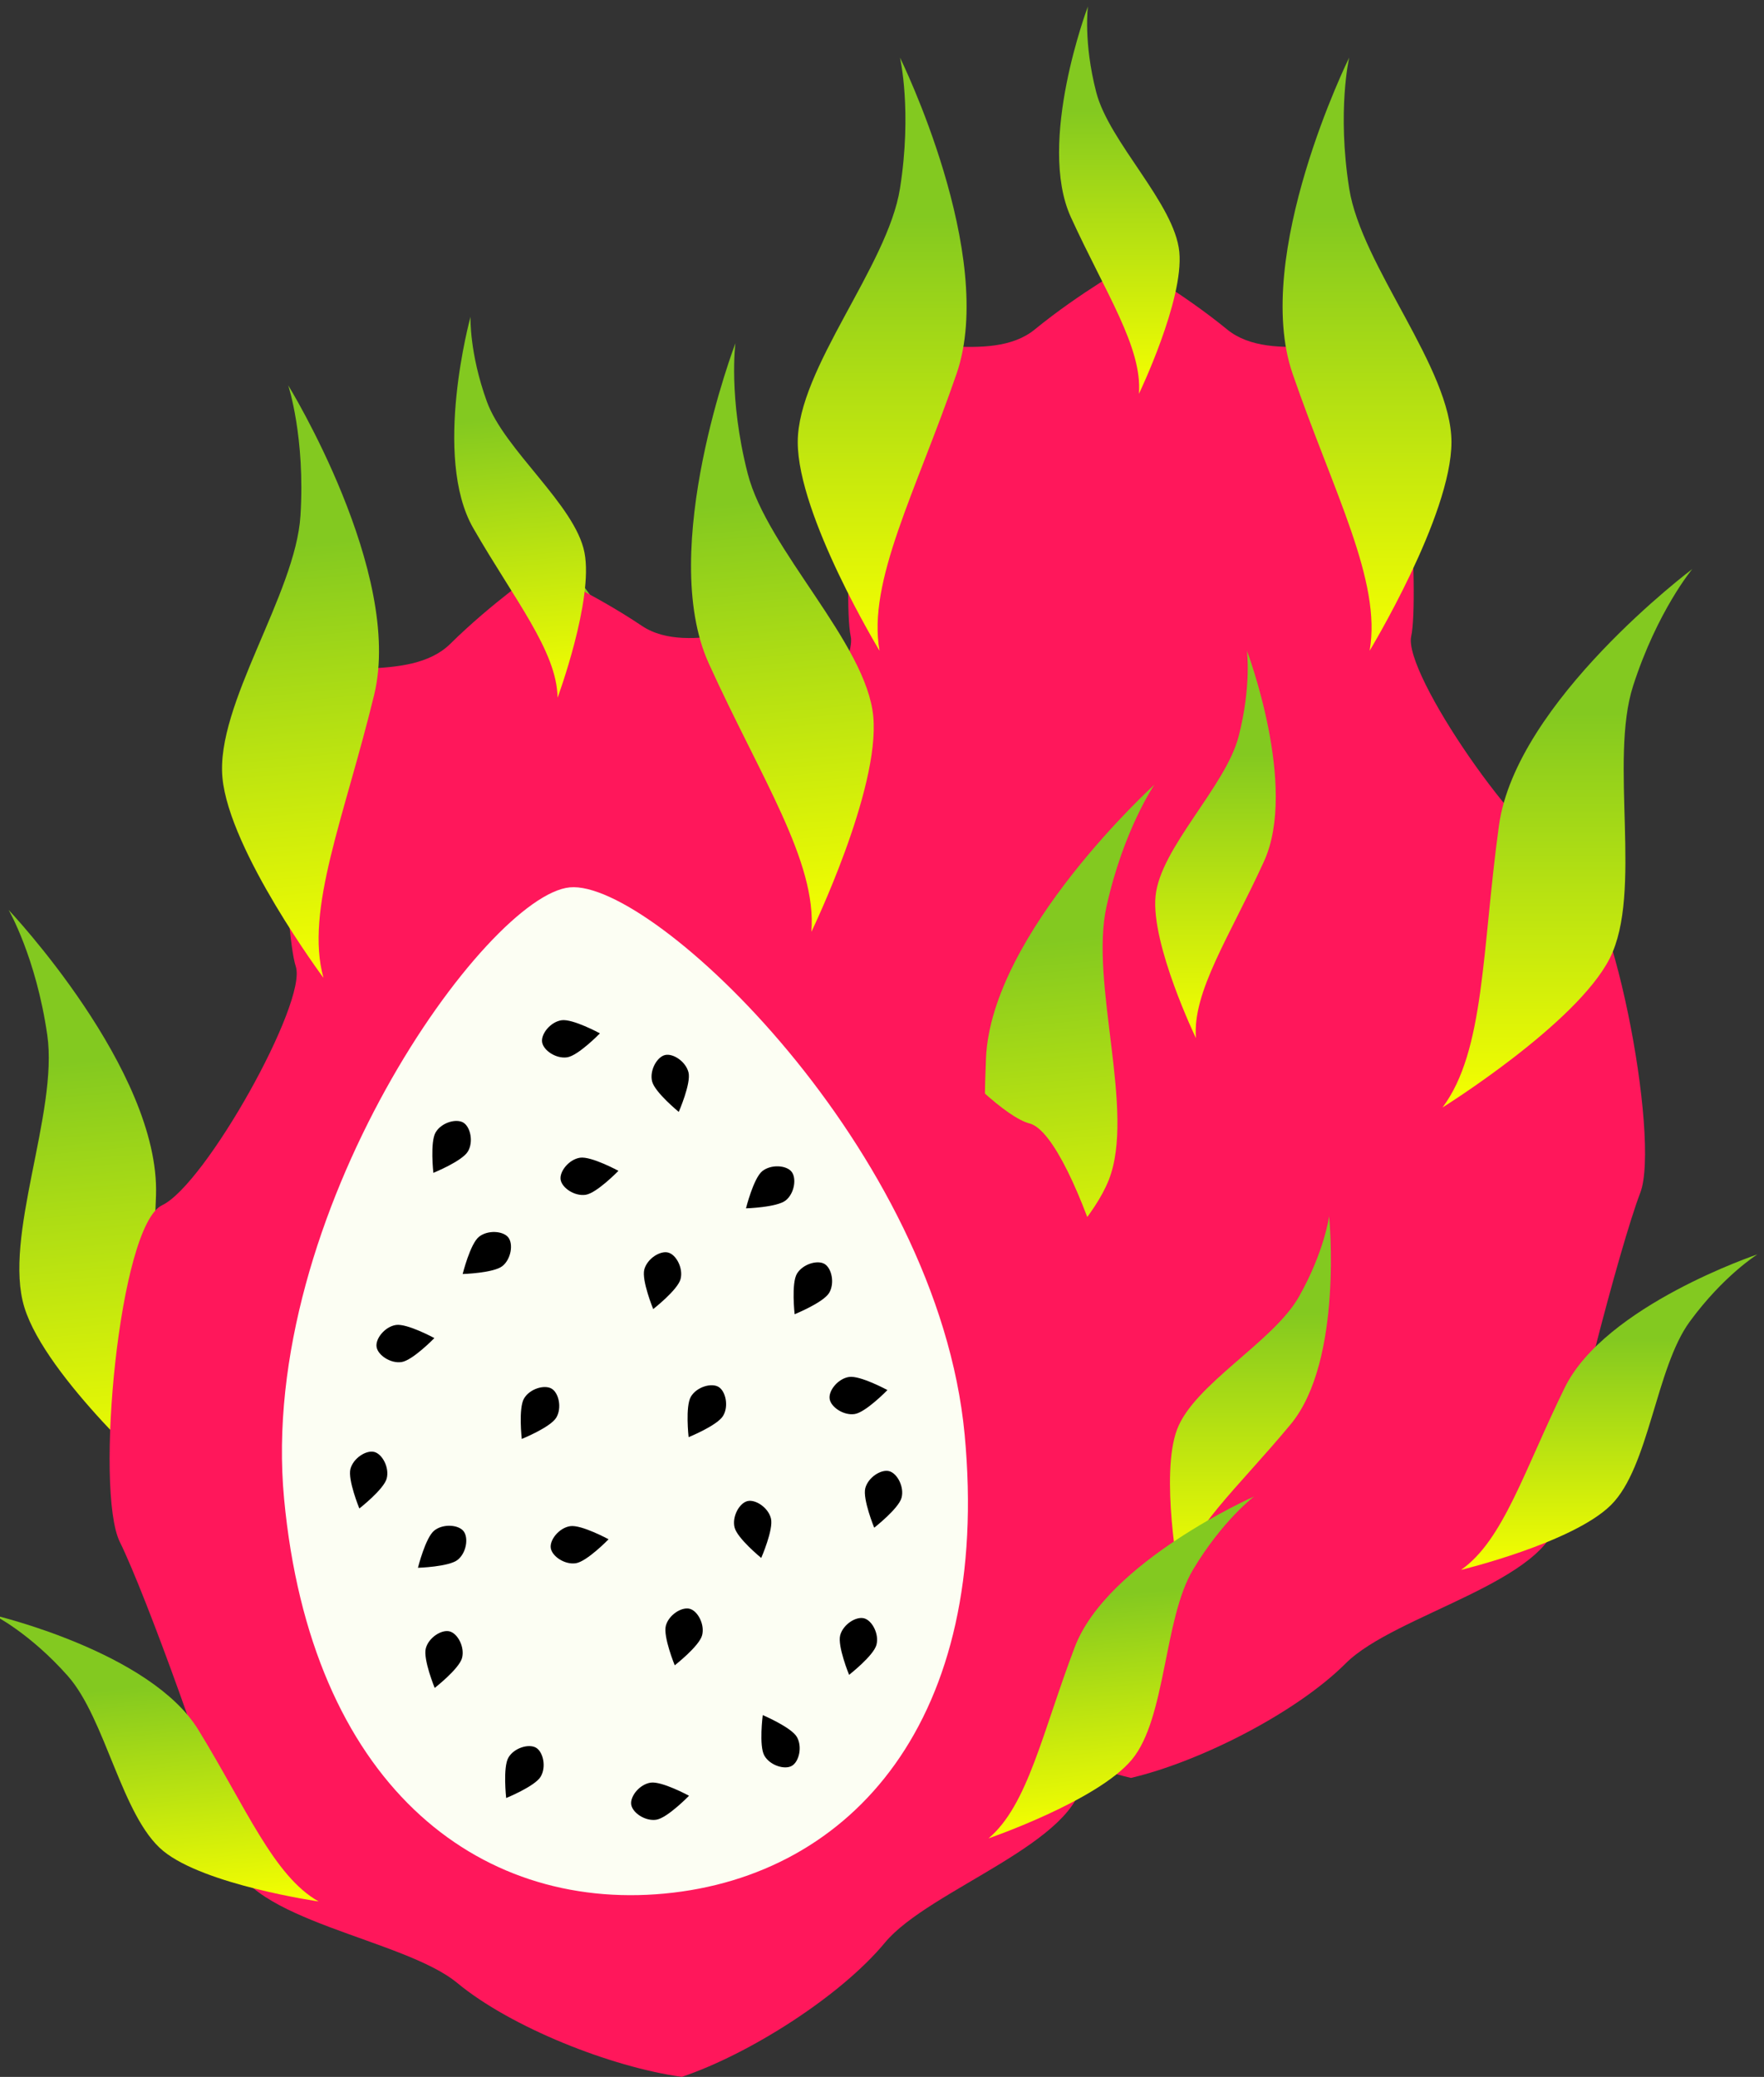 <?xml version="1.0" encoding="UTF-8" standalone="no"?>
<!-- Created with Inkscape (http://www.inkscape.org/) -->

<svg
   xmlns:dc="http://purl.org/dc/elements/1.1/"
   xmlns:cc="http://creativecommons.org/ns#"
   xmlns:rdf="http://www.w3.org/1999/02/22-rdf-syntax-ns#"
   xmlns:svg="http://www.w3.org/2000/svg"
   xmlns="http://www.w3.org/2000/svg"
   xmlns:xlink="http://www.w3.org/1999/xlink"
   xmlns:sodipodi="http://sodipodi.sourceforge.net/DTD/sodipodi-0.dtd"
   xmlns:inkscape="http://www.inkscape.org/namespaces/inkscape"
   width="40.455mm"
   height="47.621mm"
   viewBox="0 0 143.344 168.735"
   id="svg16293"
   version="1.1"
   inkscape:version="0.91 r13725"
   sodipodi:docname="pitahaya.svg">
  <rect x="0" y="0" width="143.344" height="168.735" fill="#333333" stroke="none"/>
  <defs
     id="defs16295">
    <linearGradient
       x1="0"
       y1="0"
       x2="1"
       y2="0"
       gradientUnits="userSpaceOnUse"
       gradientTransform="matrix(-4.521,-47.99,47.99,-4.521,208.847,460.362)"
       spreadMethod="pad"
       id="linearGradient3164">
      <stop
         style="stop-opacity:1;stop-color:#f6ff00"
         offset="0"
         id="stop3156" />
      <stop
         style="stop-opacity:1;stop-color:#83c920"
         offset="0.733"
         id="stop3158" />
      <stop
         style="stop-opacity:1;stop-color:#83c920"
         offset="0.999"
         id="stop3160" />
      <stop
         style="stop-opacity:1;stop-color:#83c920"
         offset="1"
         id="stop3162" />
    </linearGradient>
    <linearGradient
       x1="0"
       y1="0"
       x2="1"
       y2="0"
       gradientUnits="userSpaceOnUse"
       gradientTransform="matrix(-4.521,-47.99,47.99,-4.521,169.611,464.057)"
       spreadMethod="pad"
       id="linearGradient3140">
      <stop
         style="stop-opacity:1;stop-color:#f6ff00"
         offset="0"
         id="stop3132" />
      <stop
         style="stop-opacity:1;stop-color:#83c920"
         offset="0.733"
         id="stop3134" />
      <stop
         style="stop-opacity:1;stop-color:#83c920"
         offset="0.999"
         id="stop3136" />
      <stop
         style="stop-opacity:1;stop-color:#83c920"
         offset="1"
         id="stop3138" />
    </linearGradient>
    <linearGradient
       x1="0"
       y1="0"
       x2="1"
       y2="0"
       gradientUnits="userSpaceOnUse"
       gradientTransform="matrix(-2.953,-31.343,31.343,-2.953,186.847,441.463)"
       spreadMethod="pad"
       id="linearGradient3116">
      <stop
         style="stop-opacity:1;stop-color:#f6ff00"
         offset="0"
         id="stop3108" />
      <stop
         style="stop-opacity:1;stop-color:#83c920"
         offset="0.733"
         id="stop3110" />
      <stop
         style="stop-opacity:1;stop-color:#83c920"
         offset="0.999"
         id="stop3112" />
      <stop
         style="stop-opacity:1;stop-color:#83c920"
         offset="1"
         id="stop3114" />
    </linearGradient>
    <linearGradient
       x1="0"
       y1="0"
       x2="1"
       y2="0"
       gradientUnits="userSpaceOnUse"
       gradientTransform="matrix(-2.405,-25.526,25.526,-2.405,235.452,532.881)"
       spreadMethod="pad"
       id="linearGradient3092">
      <stop
         style="stop-opacity:1;stop-color:#f6ff00"
         offset="0"
         id="stop3084" />
      <stop
         style="stop-opacity:1;stop-color:#83c920"
         offset="0.733"
         id="stop3086" />
      <stop
         style="stop-opacity:1;stop-color:#83c920"
         offset="0.999"
         id="stop3088" />
      <stop
         style="stop-opacity:1;stop-color:#83c920"
         offset="1"
         id="stop3090" />
    </linearGradient>
    <linearGradient
       x1="0"
       y1="0"
       x2="1"
       y2="0"
       gradientUnits="userSpaceOnUse"
       gradientTransform="matrix(-2.405,-25.528,25.528,-2.405,157.013,540.269)"
       spreadMethod="pad"
       id="linearGradient3068">
      <stop
         style="stop-opacity:1;stop-color:#f6ff00"
         offset="0"
         id="stop3060" />
      <stop
         style="stop-opacity:1;stop-color:#83c920"
         offset="0.733"
         id="stop3062" />
      <stop
         style="stop-opacity:1;stop-color:#83c920"
         offset="0.999"
         id="stop3064" />
      <stop
         style="stop-opacity:1;stop-color:#83c920"
         offset="1"
         id="stop3066" />
    </linearGradient>
    <linearGradient
       x1="0"
       y1="0"
       x2="1"
       y2="0"
       gradientUnits="userSpaceOnUse"
       gradientTransform="matrix(-9.703,102.987,102.987,9.703,1526.094,1434.219)"
       spreadMethod="pad"
       id="linearGradient3028">
      <stop
         style="stop-opacity:1;stop-color:#ffffff"
         offset="0"
         id="stop3020" />
      <stop
         style="stop-opacity:1;stop-color:#ffffff"
         offset="0.285"
         id="stop3022" />
      <stop
         style="stop-opacity:1;stop-color:#ffffff"
         offset="0.708"
         id="stop3024" />
      <stop
         style="stop-opacity:1;stop-color:#ffffff"
         offset="1"
         id="stop3026" />
    </linearGradient>
    <linearGradient
       x1="0"
       y1="0"
       x2="1"
       y2="0"
       gradientUnits="userSpaceOnUse"
       gradientTransform="matrix(-4.104,-43.558,43.558,-4.104,230.941,492.89)"
       spreadMethod="pad"
       id="linearGradient2966">
      <stop
         style="stop-opacity:1;stop-color:#f6ff00"
         offset="0"
         id="stop2958" />
      <stop
         style="stop-opacity:1;stop-color:#83c920"
         offset="0.733"
         id="stop2960" />
      <stop
         style="stop-opacity:1;stop-color:#83c920"
         offset="0.999"
         id="stop2962" />
      <stop
         style="stop-opacity:1;stop-color:#83c920"
         offset="1"
         id="stop2964" />
    </linearGradient>
    <linearGradient
       x1="0"
       y1="0"
       x2="1"
       y2="0"
       gradientUnits="userSpaceOnUse"
       gradientTransform="matrix(-4.458,-47.316,47.316,-4.458,152.213,505.506)"
       spreadMethod="pad"
       id="linearGradient2942">
      <stop
         style="stop-opacity:1;stop-color:#f6ff00"
         offset="0"
         id="stop2934" />
      <stop
         style="stop-opacity:1;stop-color:#83c920"
         offset="0.733"
         id="stop2936" />
      <stop
         style="stop-opacity:1;stop-color:#83c920"
         offset="0.999"
         id="stop2938" />
      <stop
         style="stop-opacity:1;stop-color:#83c920"
         offset="1"
         id="stop2940" />
    </linearGradient>
    <radialGradient
       fx="0"
       fy="0"
       cx="0"
       cy="0"
       r="1"
       gradientUnits="userSpaceOnUse"
       gradientTransform="matrix(54.584,0,0,-98.645,1537.89,1483.624)"
       spreadMethod="pad"
       id="radialGradient2902">
      <stop
         style="stop-opacity:1;stop-color:#1d1d1b"
         offset="0"
         id="stop2896" />
      <stop
         style="stop-opacity:1;stop-color:#242422"
         offset="0.47"
         id="stop2898" />
      <stop
         style="stop-opacity:1;stop-color:#242422"
         offset="1"
         id="stop2900" />
    </radialGradient>
    <linearGradient
       x1="0"
       y1="0"
       x2="1"
       y2="0"
       gradientUnits="userSpaceOnUse"
       gradientTransform="matrix(0,-48.203,48.203,0,254.222,437.498)"
       spreadMethod="pad"
       id="linearGradient2848">
      <stop
         style="stop-opacity:1;stop-color:#f6ff00"
         offset="0"
         id="stop2840" />
      <stop
         style="stop-opacity:1;stop-color:#83c920"
         offset="0.733"
         id="stop2842" />
      <stop
         style="stop-opacity:1;stop-color:#83c920"
         offset="0.999"
         id="stop2844" />
      <stop
         style="stop-opacity:1;stop-color:#83c920"
         offset="1"
         id="stop2846" />
    </linearGradient>
    <linearGradient
       x1="0"
       y1="0"
       x2="1"
       y2="0"
       gradientUnits="userSpaceOnUse"
       gradientTransform="matrix(0,-48.203,48.203,0,214.812,437.498)"
       spreadMethod="pad"
       id="linearGradient2824">
      <stop
         style="stop-opacity:1;stop-color:#f6ff00"
         offset="0"
         id="stop2816" />
      <stop
         style="stop-opacity:1;stop-color:#83c920"
         offset="0.733"
         id="stop2818" />
      <stop
         style="stop-opacity:1;stop-color:#83c920"
         offset="0.999"
         id="stop2820" />
      <stop
         style="stop-opacity:1;stop-color:#83c920"
         offset="1"
         id="stop2822" />
    </linearGradient>
    <linearGradient
       x1="0"
       y1="0"
       x2="1"
       y2="0"
       gradientUnits="userSpaceOnUse"
       gradientTransform="matrix(0,-29.319,29.319,0,244.746,512.773)"
       spreadMethod="pad"
       id="linearGradient2800">
      <stop
         style="stop-opacity:1;stop-color:#f6ff00"
         offset="0"
         id="stop2792" />
      <stop
         style="stop-opacity:1;stop-color:#83c920"
         offset="0.733"
         id="stop2794" />
      <stop
         style="stop-opacity:1;stop-color:#83c920"
         offset="0.999"
         id="stop2796" />
      <stop
         style="stop-opacity:1;stop-color:#83c920"
         offset="1"
         id="stop2798" />
    </linearGradient>
    <linearGradient
       x1="0"
       y1="0"
       x2="1"
       y2="0"
       gradientUnits="userSpaceOnUse"
       gradientTransform="matrix(0,-31.482,31.482,0,241.904,468.975)"
       spreadMethod="pad"
       id="linearGradient2776">
      <stop
         style="stop-opacity:1;stop-color:#f6ff00"
         offset="0"
         id="stop2768" />
      <stop
         style="stop-opacity:1;stop-color:#83c920"
         offset="0.733"
         id="stop2770" />
      <stop
         style="stop-opacity:1;stop-color:#83c920"
         offset="0.999"
         id="stop2772" />
      <stop
         style="stop-opacity:1;stop-color:#83c920"
         offset="1"
         id="stop2774" />
    </linearGradient>
    <linearGradient
       x1="0"
       y1="0"
       x2="1"
       y2="0"
       gradientUnits="userSpaceOnUse"
       gradientTransform="matrix(0,-31.482,31.482,0,214.645,496.9)"
       spreadMethod="pad"
       id="linearGradient2752">
      <stop
         style="stop-opacity:1;stop-color:#f6ff00"
         offset="0"
         id="stop2744" />
      <stop
         style="stop-opacity:1;stop-color:#83c920"
         offset="0.733"
         id="stop2746" />
      <stop
         style="stop-opacity:1;stop-color:#83c920"
         offset="0.999"
         id="stop2748" />
      <stop
         style="stop-opacity:1;stop-color:#83c920"
         offset="1"
         id="stop2750" />
    </linearGradient>
    <linearGradient
       x1="0"
       y1="0"
       x2="1"
       y2="0"
       gradientUnits="userSpaceOnUse"
       gradientTransform="matrix(0,-31.482,31.482,0,234.091,416.62)"
       spreadMethod="pad"
       id="linearGradient2728">
      <stop
         style="stop-opacity:1;stop-color:#f6ff00"
         offset="0"
         id="stop2720" />
      <stop
         style="stop-opacity:1;stop-color:#83c920"
         offset="0.733"
         id="stop2722" />
      <stop
         style="stop-opacity:1;stop-color:#83c920"
         offset="0.999"
         id="stop2724" />
      <stop
         style="stop-opacity:1;stop-color:#83c920"
         offset="1"
         id="stop2726" />
    </linearGradient>
    <linearGradient
       x1="0"
       y1="0"
       x2="1"
       y2="0"
       gradientUnits="userSpaceOnUse"
       gradientTransform="matrix(0,-43.752,43.752,0,270.509,474.614)"
       spreadMethod="pad"
       id="linearGradient2704">
      <stop
         style="stop-opacity:1;stop-color:#f6ff00"
         offset="0"
         id="stop2696" />
      <stop
         style="stop-opacity:1;stop-color:#83c920"
         offset="0.733"
         id="stop2698" />
      <stop
         style="stop-opacity:1;stop-color:#83c920"
         offset="0.999"
         id="stop2700" />
      <stop
         style="stop-opacity:1;stop-color:#83c920"
         offset="1"
         id="stop2702" />
    </linearGradient>
    <linearGradient
       x1="0"
       y1="0"
       x2="1"
       y2="0"
       gradientUnits="userSpaceOnUse"
       gradientTransform="matrix(0,-47.525,47.525,0,194.269,479.46)"
       spreadMethod="pad"
       id="linearGradient2680">
      <stop
         style="stop-opacity:1;stop-color:#f6ff00"
         offset="0"
         id="stop2672" />
      <stop
         style="stop-opacity:1;stop-color:#83c920"
         offset="0.733"
         id="stop2674" />
      <stop
         style="stop-opacity:1;stop-color:#83c920"
         offset="0.999"
         id="stop2676" />
      <stop
         style="stop-opacity:1;stop-color:#83c920"
         offset="1"
         id="stop2678" />
    </linearGradient>
    <linearGradient
       x1="0"
       y1="0"
       x2="1"
       y2="0"
       gradientUnits="userSpaceOnUse"
       gradientTransform="matrix(0,-25.64,25.64,0,273.91,512.192)"
       spreadMethod="pad"
       id="linearGradient2656">
      <stop
         style="stop-opacity:1;stop-color:#f6ff00"
         offset="0"
         id="stop2648" />
      <stop
         style="stop-opacity:1;stop-color:#83c920"
         offset="0.733"
         id="stop2650" />
      <stop
         style="stop-opacity:1;stop-color:#83c920"
         offset="0.999"
         id="stop2652" />
      <stop
         style="stop-opacity:1;stop-color:#83c920"
         offset="1"
         id="stop2654" />
    </linearGradient>
    <linearGradient
       x1="0"
       y1="0"
       x2="1"
       y2="0"
       gradientUnits="userSpaceOnUse"
       gradientTransform="matrix(0,-25.64,25.64,0,195.124,512.192)"
       spreadMethod="pad"
       id="linearGradient2632">
      <stop
         style="stop-opacity:1;stop-color:#f6ff00"
         offset="0"
         id="stop2624" />
      <stop
         style="stop-opacity:1;stop-color:#83c920"
         offset="0.733"
         id="stop2626" />
      <stop
         style="stop-opacity:1;stop-color:#83c920"
         offset="0.999"
         id="stop2628" />
      <stop
         style="stop-opacity:1;stop-color:#83c920"
         offset="1"
         id="stop2630" />
    </linearGradient>
    <linearGradient
       x1="0"
       y1="0"
       x2="1"
       y2="0"
       gradientUnits="userSpaceOnUse"
       gradientTransform="matrix(0,-141.098,141.098,0,234.517,529.582)"
       spreadMethod="pad"
       id="linearGradient2592">
      <stop
         style="stop-opacity:1;stop-color:#ffffff"
         offset="0"
         id="stop2582" />
      <stop
         style="stop-opacity:1;stop-color:#ffffff"
         offset="0.285"
         id="stop2584" />
      <stop
         style="stop-opacity:1;stop-color:#ffffff"
         offset="0.594"
         id="stop2586" />
      <stop
         style="stop-opacity:1;stop-color:#ffffff"
         offset="0.925"
         id="stop2588" />
      <stop
         style="stop-opacity:1;stop-color:#ffffff"
         offset="1"
         id="stop2590" />
    </linearGradient>
    <linearGradient
       x1="0"
       y1="0"
       x2="1"
       y2="0"
       gradientUnits="userSpaceOnUse"
       gradientTransform="matrix(-3.391,35.993,35.993,3.391,1534.213,1504.352)"
       spreadMethod="pad"
       id="linearGradient3164-3">
      <stop
         style="stop-opacity:1;stop-color:#f6ff00"
         offset="0"
         id="stop3156-6" />
      <stop
         style="stop-opacity:1;stop-color:#83c920"
         offset="0.733"
         id="stop3158-7" />
      <stop
         style="stop-opacity:1;stop-color:#83c920"
         offset="0.999"
         id="stop3160-5" />
      <stop
         style="stop-opacity:1;stop-color:#83c920"
         offset="1"
         id="stop3162-3" />
    </linearGradient>
    <linearGradient
       x1="0"
       y1="0"
       x2="1"
       y2="0"
       gradientUnits="userSpaceOnUse"
       gradientTransform="matrix(-3.391,35.992,35.992,3.391,1504.786,1501.581)"
       spreadMethod="pad"
       id="linearGradient3140-5">
      <stop
         style="stop-opacity:1;stop-color:#f6ff00"
         offset="0"
         id="stop3132-6" />
      <stop
         style="stop-opacity:1;stop-color:#83c920"
         offset="0.733"
         id="stop3134-2" />
      <stop
         style="stop-opacity:1;stop-color:#83c920"
         offset="0.999"
         id="stop3136-9" />
      <stop
         style="stop-opacity:1;stop-color:#83c920"
         offset="1"
         id="stop3138-1" />
    </linearGradient>
    <linearGradient
       x1="0"
       y1="0"
       x2="1"
       y2="0"
       gradientUnits="userSpaceOnUse"
       gradientTransform="matrix(-2.215,23.507,23.507,2.215,1517.713,1518.526)"
       spreadMethod="pad"
       id="linearGradient3116-2">
      <stop
         style="stop-opacity:1;stop-color:#f6ff00"
         offset="0"
         id="stop3108-7" />
      <stop
         style="stop-opacity:1;stop-color:#83c920"
         offset="0.733"
         id="stop3110-0" />
      <stop
         style="stop-opacity:1;stop-color:#83c920"
         offset="0.999"
         id="stop3112-9" />
      <stop
         style="stop-opacity:1;stop-color:#83c920"
         offset="1"
         id="stop3114-3" />
    </linearGradient>
    <linearGradient
       x1="0"
       y1="0"
       x2="1"
       y2="0"
       gradientUnits="userSpaceOnUse"
       gradientTransform="matrix(-1.804,19.144,19.144,1.804,1554.167,1449.963)"
       spreadMethod="pad"
       id="linearGradient3092-6">
      <stop
         style="stop-opacity:1;stop-color:#f6ff00"
         offset="0"
         id="stop3084-0" />
      <stop
         style="stop-opacity:1;stop-color:#83c920"
         offset="0.733"
         id="stop3086-6" />
      <stop
         style="stop-opacity:1;stop-color:#83c920"
         offset="0.999"
         id="stop3088-2" />
      <stop
         style="stop-opacity:1;stop-color:#83c920"
         offset="1"
         id="stop3090-6" />
    </linearGradient>
    <linearGradient
       x1="0"
       y1="0"
       x2="1"
       y2="0"
       gradientUnits="userSpaceOnUse"
       gradientTransform="matrix(-1.804,19.146,19.146,1.804,1495.337,1444.422)"
       spreadMethod="pad"
       id="linearGradient3068-1">
      <stop
         style="stop-opacity:1;stop-color:#f6ff00"
         offset="0"
         id="stop3060-8" />
      <stop
         style="stop-opacity:1;stop-color:#83c920"
         offset="0.733"
         id="stop3062-7" />
      <stop
         style="stop-opacity:1;stop-color:#83c920"
         offset="0.999"
         id="stop3064-9" />
      <stop
         style="stop-opacity:1;stop-color:#83c920"
         offset="1"
         id="stop3066-2" />
    </linearGradient>
    <clipPath
       clipPathUnits="userSpaceOnUse"
       id="clipPath2988">
      <path
         d="m 1491.22,1526.06 62.56,0 0,-91.84 -62.56,0 z"
         id="path2986"
         inkscape:connector-curvature="0" />
    </clipPath>
    <clipPath
       clipPathUnits="userSpaceOnUse"
       id="clipPath2992">
      <path
         d="m 1547.292,1492.311 c -2.824,0.736 -11.004,10.483 -10.718,12.764 0.286,2.281 -1.721,15.615 -3.351,16.964 -1.63,1.349 -6.632,-1.376 -9.573,0.601 -2.941,1.977 -6.207,3.422 -6.207,3.422 0,0 -2.939,-2.03 -5.459,-4.521 -2.52,-2.491 -7.944,-0.748 -9.293,-2.377 -1.349,-1.63 -0.831,-15.104 -0.124,-17.292 0.707,-2.187 -5.51,-13.29 -8.147,-14.54 -2.637,-1.25 -4.12,-17.417 -2.574,-20.527 1.545,-3.11 5.94,-15.218 6.811,-19.143 0.87,-3.925 10.49,-5.022 13.749,-7.72 3.259,-2.698 9.373,-5.128 13.687,-5.723 4.126,1.39 9.679,4.918 12.377,8.177 2.698,3.26 11.943,6.134 12.066,10.152 0.122,4.019 2.18,16.734 3.118,20.078 0.937,3.343 -3.538,18.949 -6.362,19.685"
         id="path2990"
         inkscape:connector-curvature="0" />
    </clipPath>
    <mask
       maskUnits="userSpaceOnUse"
       x="0"
       y="0"
       width="1"
       height="1"
       id="mask3008">
      <g
         id="g3018">
        <g
           clip-path="url(#clipPath2996)"
           id="g3016">
          <g
             id="g3014">
            <g
               id="g3012">
              <path
                 d="m -32768,32767 65535,0 0,-65535 -65535,0 z"
                 style="fill:url(#linearGradient3028);stroke:none"
                 id="path3010"
                 inkscape:connector-curvature="0" />
            </g>
          </g>
        </g>
      </g>
    </mask>
    <clipPath
       clipPathUnits="userSpaceOnUse"
       id="clipPath2996">
      <path
         d="m -32768,32767 65535,0 0,-65535 -65535,0 z"
         id="path2994"
         inkscape:connector-curvature="0" />
    </clipPath>
    <linearGradient
       x1="0"
       y1="0"
       x2="1"
       y2="0"
       gradientUnits="userSpaceOnUse"
       gradientTransform="matrix(-3.078,32.669,32.669,3.078,1550.783,1479.956)"
       spreadMethod="pad"
       id="linearGradient2966-5">
      <stop
         style="stop-opacity:1;stop-color:#f6ff00"
         offset="0"
         id="stop2958-9" />
      <stop
         style="stop-opacity:1;stop-color:#83c920"
         offset="0.733"
         id="stop2960-2" />
      <stop
         style="stop-opacity:1;stop-color:#83c920"
         offset="0.999"
         id="stop2962-2" />
      <stop
         style="stop-opacity:1;stop-color:#83c920"
         offset="1"
         id="stop2964-8" />
    </linearGradient>
    <linearGradient
       x1="0"
       y1="0"
       x2="1"
       y2="0"
       gradientUnits="userSpaceOnUse"
       gradientTransform="matrix(-3.343,35.487,35.487,3.343,1491.737,1470.494)"
       spreadMethod="pad"
       id="linearGradient2942-9">
      <stop
         style="stop-opacity:1;stop-color:#f6ff00"
         offset="0"
         id="stop2934-7" />
      <stop
         style="stop-opacity:1;stop-color:#83c920"
         offset="0.733"
         id="stop2936-3" />
      <stop
         style="stop-opacity:1;stop-color:#83c920"
         offset="0.999"
         id="stop2938-6" />
      <stop
         style="stop-opacity:1;stop-color:#83c920"
         offset="1"
         id="stop2940-1" />
    </linearGradient>
    <clipPath
       clipPathUnits="userSpaceOnUse"
       id="clipPath2866">
      <path
         d="m 1514.89,1560.77 77.16,0 0,-108.33 -77.16,0 z"
         id="path2864"
         inkscape:connector-curvature="0" />
    </clipPath>
    <clipPath
       clipPathUnits="userSpaceOnUse"
       id="clipPath2870">
      <path
         d="m 1581.763,1478.639 c 1.02,3.979 2.126,7.847 2.743,9.451 0.79,2.055 -0.123,9.216 -1.596,14.44 0.041,0.074 0.094,0.149 0.131,0.223 2.028,4.003 -0.048,12.042 1.425,16.606 1.473,4.564 3.605,7.117 3.605,7.117 0,0 -10.068,-7.551 -11.656,-14.908 -2.97,3.569 -6.21,8.903 -5.871,10.431 0.133,0.597 0.176,1.993 0.142,3.743 1.313,2.694 2.705,6.102 2.705,8.473 0,4.488 -5.485,10.721 -6.233,15.458 -0.748,4.738 0,7.979 0,7.979 0,0 -5.293,-10.732 -3.787,-18.017 -1.482,-0.01 -2.96,0.174 -4.046,1.063 -0.968,0.791 -1.979,1.518 -2.886,2.131 0.275,1.086 0.442,2.144 0.361,2.978 -0.284,2.941 -4.274,6.678 -5.064,9.735 -0.791,3.057 -0.506,5.228 -0.506,5.228 0,0 -3.131,-8.268 -1.039,-12.848 0.665,-1.455 1.348,-2.786 1.964,-4.017 -1.161,-0.72 -2.919,-1.874 -4.549,-3.207 -1.086,-0.889 -2.564,-1.071 -4.046,-1.063 1.506,7.285 -3.787,18.017 -3.787,18.017 0,0 0.748,-3.241 0,-7.979 -0.748,-4.737 -6.233,-10.97 -6.233,-15.458 0,-2.371 1.392,-5.779 2.705,-8.474 -0.035,-1.749 0.01,-3.145 0.142,-3.742 0.457,-2.057 -5.571,-11.007 -8.693,-13.256 0.031,7.449 -7.387,16.93 -7.387,16.93 0,0 1.394,-3.02 1.63,-7.811 0.236,-4.789 -3.86,-12.012 -2.943,-16.405 0.406,-1.945 1.918,-4.406 3.478,-6.548 -0.401,-3.033 -0.48,-5.693 -0.047,-6.819 0.617,-1.604 1.723,-5.472 2.743,-9.451 -3.507,3.789 -10.283,6.07 -10.283,6.07 0,0 2.062,-1.279 4.13,-4.101 2.067,-2.823 2.473,-8.866 4.796,-11.173 0.91,-0.904 2.51,-1.704 4.12,-2.346 2.093,-3.156 9.799,-5.025 12.445,-7.671 2.992,-2.992 8.851,-5.984 13.09,-6.981 4.238,0.997 10.097,3.989 13.089,6.981 2.646,2.646 10.352,4.515 12.445,7.671 1.61,0.642 3.21,1.442 4.12,2.346 2.322,2.307 2.729,8.35 4.796,11.173 2.068,2.822 4.13,4.101 4.13,4.101 0,0 -6.776,-2.281 -10.283,-6.07"
         id="path2868"
         inkscape:connector-curvature="0" />
    </clipPath>
    <mask
       maskUnits="userSpaceOnUse"
       x="0"
       y="0"
       width="1"
       height="1"
       id="mask2884">
      <g
         id="g2894">
        <g
           clip-path="url(#clipPath2874)"
           id="g2892">
          <g
             id="g2890">
            <g
               id="g2888">
              <path
                 d="m -32768,32767 65535,0 0,-65535 -65535,0 z"
                 style="fill:url(#radialGradient2882);stroke:none"
                 id="path2886"
                 inkscape:connector-curvature="0" />
            </g>
          </g>
        </g>
      </g>
    </mask>
    <clipPath
       clipPathUnits="userSpaceOnUse"
       id="clipPath2874">
      <path
         d="m -32768,32767 65535,0 0,-65535 -65535,0 z"
         id="path2872"
         inkscape:connector-curvature="0" />
    </clipPath>
    <radialGradient
       fx="0"
       fy="0"
       cx="0"
       cy="0"
       r="1"
       gradientUnits="userSpaceOnUse"
       gradientTransform="matrix(54.584,0,0,-98.645,1537.89,1483.624)"
       spreadMethod="pad"
       id="radialGradient2882">
      <stop
         style="stop-opacity:1;stop-color:#ffffff"
         offset="0"
         id="stop2876" />
      <stop
         style="stop-opacity:0;stop-color:#ffffff"
         offset="0.47"
         id="stop2878" />
      <stop
         style="stop-opacity:0;stop-color:#ffffff"
         offset="1"
         id="stop2880" />
    </radialGradient>
    <radialGradient
       fx="0"
       fy="0"
       cx="0"
       cy="0"
       r="1"
       gradientUnits="userSpaceOnUse"
       gradientTransform="matrix(54.584,0,0,-98.645,1537.89,1483.624)"
       spreadMethod="pad"
       id="radialGradient2902-2">
      <stop
         style="stop-opacity:1;stop-color:#1d1d1b"
         offset="0"
         id="stop2896-9" />
      <stop
         style="stop-opacity:1;stop-color:#242422"
         offset="0.47"
         id="stop2898-3" />
      <stop
         style="stop-opacity:1;stop-color:#242422"
         offset="1"
         id="stop2900-1" />
    </radialGradient>
    <linearGradient
       x1="0"
       y1="0"
       x2="1"
       y2="0"
       gradientUnits="userSpaceOnUse"
       gradientTransform="matrix(0,36.152,36.152,0,1568.244,1521.5)"
       spreadMethod="pad"
       id="linearGradient2848-9">
      <stop
         style="stop-opacity:1;stop-color:#f6ff00"
         offset="0"
         id="stop2840-4" />
      <stop
         style="stop-opacity:1;stop-color:#83c920"
         offset="0.733"
         id="stop2842-7" />
      <stop
         style="stop-opacity:1;stop-color:#83c920"
         offset="0.999"
         id="stop2844-8" />
      <stop
         style="stop-opacity:1;stop-color:#83c920"
         offset="1"
         id="stop2846-4" />
    </linearGradient>
    <linearGradient
       x1="0"
       y1="0"
       x2="1"
       y2="0"
       gradientUnits="userSpaceOnUse"
       gradientTransform="matrix(0,36.152,36.152,0,1538.687,1521.5)"
       spreadMethod="pad"
       id="linearGradient2824-5">
      <stop
         style="stop-opacity:1;stop-color:#f6ff00"
         offset="0"
         id="stop2816-0" />
      <stop
         style="stop-opacity:1;stop-color:#83c920"
         offset="0.733"
         id="stop2818-3" />
      <stop
         style="stop-opacity:1;stop-color:#83c920"
         offset="0.999"
         id="stop2820-6" />
      <stop
         style="stop-opacity:1;stop-color:#83c920"
         offset="1"
         id="stop2822-1" />
    </linearGradient>
    <linearGradient
       x1="0"
       y1="0"
       x2="1"
       y2="0"
       gradientUnits="userSpaceOnUse"
       gradientTransform="matrix(0,21.99,21.99,0,1561.137,1465.044)"
       spreadMethod="pad"
       id="linearGradient2800-0">
      <stop
         style="stop-opacity:1;stop-color:#f6ff00"
         offset="0"
         id="stop2792-6" />
      <stop
         style="stop-opacity:1;stop-color:#83c920"
         offset="0.733"
         id="stop2794-3" />
      <stop
         style="stop-opacity:1;stop-color:#83c920"
         offset="0.999"
         id="stop2796-2" />
      <stop
         style="stop-opacity:1;stop-color:#83c920"
         offset="1"
         id="stop2798-0" />
    </linearGradient>
    <linearGradient
       x1="0"
       y1="0"
       x2="1"
       y2="0"
       gradientUnits="userSpaceOnUse"
       gradientTransform="matrix(0,23.611,23.611,0,1559.006,1497.892)"
       spreadMethod="pad"
       id="linearGradient2776-6">
      <stop
         style="stop-opacity:1;stop-color:#f6ff00"
         offset="0"
         id="stop2768-1" />
      <stop
         style="stop-opacity:1;stop-color:#83c920"
         offset="0.733"
         id="stop2770-5" />
      <stop
         style="stop-opacity:1;stop-color:#83c920"
         offset="0.999"
         id="stop2772-5" />
      <stop
         style="stop-opacity:1;stop-color:#83c920"
         offset="1"
         id="stop2774-4" />
    </linearGradient>
    <linearGradient
       x1="0"
       y1="0"
       x2="1"
       y2="0"
       gradientUnits="userSpaceOnUse"
       gradientTransform="matrix(0,23.611,23.611,0,1538.562,1476.948)"
       spreadMethod="pad"
       id="linearGradient2752-7">
      <stop
         style="stop-opacity:1;stop-color:#f6ff00"
         offset="0"
         id="stop2744-6" />
      <stop
         style="stop-opacity:1;stop-color:#83c920"
         offset="0.733"
         id="stop2746-5" />
      <stop
         style="stop-opacity:1;stop-color:#83c920"
         offset="0.999"
         id="stop2748-6" />
      <stop
         style="stop-opacity:1;stop-color:#83c920"
         offset="1"
         id="stop2750-9" />
    </linearGradient>
    <linearGradient
       x1="0"
       y1="0"
       x2="1"
       y2="0"
       gradientUnits="userSpaceOnUse"
       gradientTransform="matrix(0,23.611,23.611,0,1553.146,1537.158)"
       spreadMethod="pad"
       id="linearGradient2728-3">
      <stop
         style="stop-opacity:1;stop-color:#f6ff00"
         offset="0"
         id="stop2720-7" />
      <stop
         style="stop-opacity:1;stop-color:#83c920"
         offset="0.733"
         id="stop2722-4" />
      <stop
         style="stop-opacity:1;stop-color:#83c920"
         offset="0.999"
         id="stop2724-5" />
      <stop
         style="stop-opacity:1;stop-color:#83c920"
         offset="1"
         id="stop2726-2" />
    </linearGradient>
    <linearGradient
       x1="0"
       y1="0"
       x2="1"
       y2="0"
       gradientUnits="userSpaceOnUse"
       gradientTransform="matrix(0,32.814,32.814,0,1580.459,1493.663)"
       spreadMethod="pad"
       id="linearGradient2704-5">
      <stop
         style="stop-opacity:1;stop-color:#f6ff00"
         offset="0"
         id="stop2696-4" />
      <stop
         style="stop-opacity:1;stop-color:#83c920"
         offset="0.733"
         id="stop2698-7" />
      <stop
         style="stop-opacity:1;stop-color:#83c920"
         offset="0.999"
         id="stop2700-4" />
      <stop
         style="stop-opacity:1;stop-color:#83c920"
         offset="1"
         id="stop2702-4" />
    </linearGradient>
    <linearGradient
       x1="0"
       y1="0"
       x2="1"
       y2="0"
       gradientUnits="userSpaceOnUse"
       gradientTransform="matrix(0,35.644,35.644,0,1523.279,1490.028)"
       spreadMethod="pad"
       id="linearGradient2680-3">
      <stop
         style="stop-opacity:1;stop-color:#f6ff00"
         offset="0"
         id="stop2672-0" />
      <stop
         style="stop-opacity:1;stop-color:#83c920"
         offset="0.733"
         id="stop2674-7" />
      <stop
         style="stop-opacity:1;stop-color:#83c920"
         offset="0.999"
         id="stop2676-8" />
      <stop
         style="stop-opacity:1;stop-color:#83c920"
         offset="1"
         id="stop2678-6" />
    </linearGradient>
    <linearGradient
       x1="0"
       y1="0"
       x2="1"
       y2="0"
       gradientUnits="userSpaceOnUse"
       gradientTransform="matrix(0,19.23,19.23,0,1583.01,1465.479)"
       spreadMethod="pad"
       id="linearGradient2656-8">
      <stop
         style="stop-opacity:1;stop-color:#f6ff00"
         offset="0"
         id="stop2648-8" />
      <stop
         style="stop-opacity:1;stop-color:#83c920"
         offset="0.733"
         id="stop2650-4" />
      <stop
         style="stop-opacity:1;stop-color:#83c920"
         offset="0.999"
         id="stop2652-3" />
      <stop
         style="stop-opacity:1;stop-color:#83c920"
         offset="1"
         id="stop2654-1" />
    </linearGradient>
    <linearGradient
       x1="0"
       y1="0"
       x2="1"
       y2="0"
       gradientUnits="userSpaceOnUse"
       gradientTransform="matrix(0,19.23,19.23,0,1523.92,1465.479)"
       spreadMethod="pad"
       id="linearGradient2632-4">
      <stop
         style="stop-opacity:1;stop-color:#f6ff00"
         offset="0"
         id="stop2624-9" />
      <stop
         style="stop-opacity:1;stop-color:#83c920"
         offset="0.733"
         id="stop2626-2" />
      <stop
         style="stop-opacity:1;stop-color:#83c920"
         offset="0.999"
         id="stop2628-0" />
      <stop
         style="stop-opacity:1;stop-color:#83c920"
         offset="1"
         id="stop2630-6" />
    </linearGradient>
    <mask
       maskUnits="userSpaceOnUse"
       x="0"
       y="0"
       width="1"
       height="1"
       id="mask2570">
      <g
         id="g2580">
        <g
           clip-path="url(#clipPath2556)"
           id="g2578">
          <g
             id="g2576">
            <g
               id="g2574">
              <path
                 d="m -32768,32767 65535,0 0,-65535 -65535,0 z"
                 style="fill:url(#linearGradient2568);stroke:none"
                 id="path2572"
                 inkscape:connector-curvature="0" />
            </g>
          </g>
        </g>
      </g>
    </mask>
    <clipPath
       clipPathUnits="userSpaceOnUse"
       id="clipPath2556">
      <path
         d="m -32768,32767 65535,0 0,-65535 -65535,0 z"
         id="path2554"
         inkscape:connector-curvature="0" />
    </clipPath>
    <linearGradient
       x1="0"
       y1="0"
       x2="1"
       y2="0"
       gradientUnits="userSpaceOnUse"
       gradientTransform="matrix(0,105.823,105.823,0,1553.466,1452.437)"
       spreadMethod="pad"
       id="linearGradient2568">
      <stop
         style="stop-opacity:0;stop-color:#ffffff"
         offset="0"
         id="stop2558" />
      <stop
         style="stop-opacity:0;stop-color:#ffffff"
         offset="0.285"
         id="stop2560" />
      <stop
         style="stop-opacity:0;stop-color:#ffffff"
         offset="0.594"
         id="stop2562" />
      <stop
         style="stop-opacity:1;stop-color:#ffffff"
         offset="0.925"
         id="stop2564" />
      <stop
         style="stop-opacity:1;stop-color:#ffffff"
         offset="1"
         id="stop2566" />
    </linearGradient>
    <linearGradient
       inkscape:collect="always"
       xlink:href="#linearGradient2568"
       id="linearGradient17827"
       gradientUnits="userSpaceOnUse"
       gradientTransform="matrix(0,105.823,105.823,0,1553.466,1452.437)"
       spreadMethod="pad"
       x1="0"
       y1="0"
       x2="1"
       y2="0" />
    <linearGradient
       inkscape:collect="always"
       xlink:href="#linearGradient3028"
       id="linearGradient17829"
       gradientUnits="userSpaceOnUse"
       gradientTransform="matrix(-9.703,102.987,102.987,9.703,1526.094,1434.219)"
       spreadMethod="pad"
       x1="0"
       y1="0"
       x2="1"
       y2="0" />
  </defs>
  <sodipodi:namedview
     id="base"
     pagecolor="#ffffff"
     bordercolor="#666666"
     borderopacity="1.0"
     inkscape:pageopacity="0.0"
     inkscape:pageshadow="2"
     inkscape:zoom="1.4"
     inkscape:cx="-11.569843"
     inkscape:cy="50.158513"
     inkscape:document-units="px"
     inkscape:current-layer="layer1"
     showgrid="false"
     fit-margin-top="0"
     fit-margin-left="0"
     fit-margin-right="0"
     fit-margin-bottom="0"
     inkscape:window-width="1366"
     inkscape:window-height="710"
     inkscape:window-x="0"
     inkscape:window-y="25"
     inkscape:window-maximized="1" />
  <g
     inkscape:label="Capa 1"
     inkscape:groupmode="layer"
     id="layer1"
     transform="translate(-207.614,-624.423)">
    <g
       id="g17831">
      <path
         d="m 334.921,694.403 c -3.656,-1.329 -13.297,-15.292 -12.632,-18.284 0.664,-2.992 -0.333,-20.943 -2.327,-22.937 -1.995,-1.995 -8.976,0.997 -12.633,-1.995 -3.656,-2.992 -7.812,-5.319 -7.812,-5.319 0,0 -4.155,2.327 -7.812,5.319 -3.657,2.992 -10.637,0 -12.632,1.995 -1.995,1.995 -2.992,19.945 -2.328,22.937 0.665,2.992 -8.975,16.955 -12.632,18.284 -3.657,1.329 -7.645,22.605 -5.984,26.927 1.663,4.321 5.984,20.944 6.649,26.263 0.664,5.319 13.297,7.977 17.287,11.967 3.988,3.989 11.801,7.979 17.452,9.309 5.652,-1.331 13.464,-5.32 17.453,-9.309 3.988,-3.989 16.621,-6.648 17.285,-11.967 0.665,-5.319 4.987,-21.941 6.649,-26.263 1.661,-4.321 -2.327,-25.597 -5.984,-26.927"
         style="fill:#ff175b;fill-opacity:1;fill-rule:nonzero;stroke:none"
         id="path2540-9"
         inkscape:connector-curvature="0" />
      <g
         transform="matrix(1.333,0,0,-1.333,-1771.77,2705.45)"
         id="g2602">
        <g
           id="g2594" />
        <g
           mask="url(#mask2570)"
           id="g2600">
          <g
             id="g2598">
            <path
               d="m 1580.018,1508.286 c -2.742,0.997 -9.973,11.469 -9.474,13.713 0.499,2.243 -0.249,15.707 -1.745,17.203 -1.496,1.496 -6.732,-0.748 -9.474,1.496 -2.743,2.244 -5.86,3.989 -5.86,3.989 0,0 -3.116,-1.745 -5.859,-3.989 -2.742,-2.244 -7.978,0 -9.474,-1.496 -1.496,-1.496 -2.244,-14.96 -1.745,-17.203 0.498,-2.244 -6.732,-12.716 -9.475,-13.713 -2.742,-0.998 -5.734,-16.954 -4.487,-20.196 1.246,-3.241 4.487,-15.707 4.986,-19.696 0.499,-3.989 9.973,-5.984 12.965,-8.976 2.992,-2.992 8.851,-5.984 13.089,-6.981 4.239,0.997 10.098,3.989 13.09,6.981 2.992,2.992 12.466,4.987 12.965,8.976 0.498,3.989 3.74,16.455 4.986,19.696 1.247,3.242 -1.745,19.198 -4.488,20.196"
               style="fill:url(#linearGradient17827);stroke:none"
               id="path2596-5"
               inkscape:connector-curvature="0" />
          </g>
        </g>
      </g>
      <g
         transform="matrix(1.333,0,0,-1.333,-1771.77,2705.45)"
         id="g2622">
        <path
           d="m 1519.014,1480.608 c 2.068,-2.823 2.474,-8.866 4.797,-11.173 l 0,0 c 2.324,-2.308 9.145,-3.957 9.145,-3.957 l 0,0 c -2.579,1.793 -3.863,6.101 -6.323,11.108 l 0,0 c -2.461,5.009 -11.748,8.123 -11.748,8.123 l 0,0 c 0,0 2.062,-1.279 4.129,-4.101"
           style="fill:url(#linearGradient2632-4);stroke:none"
           id="path2634-0"
           inkscape:connector-curvature="0" />
      </g>
      <g
         transform="matrix(1.333,0,0,-1.333,-1771.77,2705.45)"
         id="g2646">
        <path
           d="m 1580.297,1476.586 c -2.46,-5.007 -3.745,-9.315 -6.323,-11.108 l 0,0 c 0,0 6.823,1.649 9.145,3.957 l 0,0 c 2.323,2.307 2.73,8.35 4.797,11.173 l 0,0 c 2.067,2.822 4.129,4.101 4.129,4.101 l 0,0 c 0,0 -9.288,-3.114 -11.748,-8.123"
           style="fill:url(#linearGradient2656-8);stroke:none"
           id="path2658-4"
           inkscape:connector-curvature="0" />
      </g>
      <g
         transform="matrix(1.333,0,0,-1.333,-1771.77,2705.45)"
         id="g2670">
        <path
           d="m 1521.938,1517.863 c 0.234,-4.791 -3.861,-12.013 -2.944,-16.406 l 0,0 c 0.916,-4.394 7.478,-11.428 7.478,-11.428 l 0,0 c -1.597,3.995 0.185,9.894 1.15,17.482 l 0,0 c 0.963,7.587 -7.315,18.162 -7.315,18.162 l 0,0 c 0,0 1.394,-3.021 1.631,-7.81"
           style="fill:url(#linearGradient2680-3);stroke:none"
           id="path2682-8"
           inkscape:connector-curvature="0" />
      </g>
      <g
         transform="matrix(1.333,0,0,-1.333,-1771.77,2705.45)"
         id="g2694">
        <path
           d="m 1576.286,1510.842 c -1.043,-7.577 -0.857,-13.736 -3.439,-17.179 l 0,0 c 0,0 8.166,5.086 10.194,9.089 l 0,0 c 2.029,4.005 -0.049,12.043 1.424,16.607 l 0,0 c 1.474,4.564 3.606,7.118 3.606,7.118 l 0,0 c 0,0 -10.743,-8.058 -11.785,-15.635"
           style="fill:url(#linearGradient2704-5);stroke:none"
           id="path2706-7"
           inkscape:connector-curvature="0" />
      </g>
      <g
         transform="matrix(1.333,0,0,-1.333,-1771.77,2705.45)"
         id="g2718">
        <path
           d="m 1550.191,1547.922 c 2.093,-4.581 4.369,-7.939 4.148,-10.764 l 0,0 c 0,0 2.746,5.708 2.462,8.648 l 0,0 c -0.285,2.942 -4.275,6.679 -5.065,9.735 l 0,0 c -0.791,3.057 -0.506,5.228 -0.506,5.228 l 0,0 c 0,0 -3.131,-8.267 -1.039,-12.847"
           style="fill:url(#linearGradient2728-3);stroke:none"
           id="path2730-1"
           inkscape:connector-curvature="0" />
      </g>
      <g
         transform="matrix(1.333,0,0,-1.333,-1771.77,2705.45)"
         id="g2742">
        <path
           d="m 1535.607,1487.712 c 2.093,-4.58 4.368,-7.939 4.147,-10.764 l 0,0 c 0,0 2.746,5.708 2.462,8.649 l 0,0 c -0.284,2.942 -4.274,6.679 -5.064,9.734 l 0,0 c -0.791,3.057 -0.508,5.228 -0.508,5.228 l 0,0 c 0,0 -3.129,-8.267 -1.037,-12.847"
           style="fill:url(#linearGradient2752-7);stroke:none"
           id="path2754-7"
           inkscape:connector-curvature="0" />
      </g>
      <g
         transform="matrix(1.333,0,0,-1.333,-1771.77,2705.45)"
         id="g2766">
        <path
           d="m 1560.416,1516.275 c -0.79,-3.057 -4.78,-6.794 -5.064,-9.735 l 0,0 c -0.285,-2.94 2.462,-8.649 2.462,-8.649 l 0,0 c -0.223,2.826 2.054,6.184 4.147,10.765 l 0,0 c 2.092,4.58 -1.039,12.847 -1.039,12.847 l 0,0 c 0,0 0.285,-2.171 -0.506,-5.228"
           style="fill:url(#linearGradient2776-6);stroke:none"
           id="path2778-2"
           inkscape:connector-curvature="0" />
      </g>
      <g
         transform="matrix(1.333,0,0,-1.333,-1771.77,2705.45)"
         id="g2790">
        <path
           d="m 1564.087,1482.117 c -1.56,-2.746 -6.384,-5.316 -7.424,-8.082 l 0,0 c -1.04,-2.765 0.127,-8.991 0.127,-8.991 l 0,0 c 0.521,2.786 3.593,5.436 6.804,9.313 l 0,0 c 3.212,3.879 2.34,12.677 2.34,12.677 l 0,0 c 0,0 -0.289,-2.172 -1.847,-4.917"
           style="fill:url(#linearGradient2800-0);stroke:none"
           id="path2802-7"
           inkscape:connector-curvature="0" />
      </g>
      <g
         transform="matrix(1.333,0,0,-1.333,-1771.77,2705.45)"
         id="g2814">
        <path
           d="m 1539.773,1549.674 c -0.748,-4.738 -6.233,-10.97 -6.233,-15.458 l 0,0 c 0,-4.488 4.986,-12.716 4.986,-12.716 l 0,0 c -0.748,4.238 2.203,9.65 4.696,16.88 l 0,0 c 2.494,7.23 -3.449,19.271 -3.449,19.271 l 0,0 c 0,0 0.748,-3.24 0,-7.977"
           style="fill:url(#linearGradient2824-5);stroke:none"
           id="path2826-2"
           inkscape:connector-curvature="0" />
      </g>
      <g
         transform="matrix(1.333,0,0,-1.333,-1771.77,2705.45)"
         id="g2838">
        <path
           d="m 1563.708,1538.38 c 2.494,-7.23 5.443,-12.642 4.695,-16.88 l 0,0 c 0,0 4.988,8.228 4.988,12.716 l 0,0 c 0,4.488 -5.486,10.72 -6.234,15.458 l 0,0 c -0.748,4.737 0,7.977 0,7.977 l 0,0 c 0,0 -5.943,-12.041 -3.449,-19.271"
           style="fill:url(#linearGradient2848-9);stroke:none"
           id="path2850-2"
           inkscape:connector-curvature="0" />
      </g>
      <g
         transform="matrix(1.333,0,0,-1.333,-1771.77,2705.45)"
         id="g2920">
        <g
           clip-path="url(#clipPath2866)"
           id="g2918"
           style="opacity:0.6">
          <g
             id="g2916">
            <g
               clip-path="url(#clipPath2870)"
               id="g2914">
              <g
                 id="g2912">
                <g
                   id="g2904" />
                <g
                   mask="url(#mask2884)"
                   id="g2910">
                  <g
                     id="g2908-6">
                    <path
                       d="m 1581.763,1478.639 c 1.02,3.979 2.126,7.847 2.743,9.451 0.79,2.055 -0.123,9.216 -1.596,14.44 0.041,0.074 0.094,0.149 0.131,0.223 2.028,4.003 -0.048,12.042 1.425,16.606 1.473,4.564 3.605,7.117 3.605,7.117 0,0 -10.068,-7.551 -11.656,-14.908 -2.97,3.569 -6.21,8.903 -5.871,10.431 0.133,0.597 0.176,1.993 0.142,3.743 1.313,2.694 2.705,6.102 2.705,8.473 0,4.488 -5.485,10.721 -6.233,15.458 -0.748,4.738 0,7.979 0,7.979 0,0 -5.293,-10.732 -3.787,-18.017 -1.482,-0.01 -2.96,0.174 -4.046,1.063 -0.968,0.791 -1.979,1.518 -2.886,2.131 0.275,1.086 0.442,2.144 0.361,2.978 -0.284,2.941 -4.274,6.678 -5.064,9.735 -0.791,3.057 -0.506,5.228 -0.506,5.228 0,0 -3.131,-8.268 -1.039,-12.848 0.665,-1.455 1.348,-2.786 1.964,-4.017 -1.161,-0.72 -2.919,-1.874 -4.549,-3.207 -1.086,-0.889 -2.564,-1.071 -4.046,-1.063 1.506,7.285 -3.787,18.017 -3.787,18.017 0,0 0.748,-3.241 0,-7.979 -0.748,-4.737 -6.233,-10.97 -6.233,-15.458 0,-2.371 1.392,-5.779 2.705,-8.474 -0.035,-1.749 0.01,-3.145 0.142,-3.742 0.457,-2.057 -5.571,-11.007 -8.693,-13.256 0.031,7.449 -7.387,16.93 -7.387,16.93 0,0 1.394,-3.02 1.63,-7.811 0.236,-4.789 -3.86,-12.012 -2.943,-16.405 0.406,-1.945 1.918,-4.406 3.478,-6.548 -0.401,-3.033 -0.48,-5.693 -0.047,-6.819 0.617,-1.604 1.723,-5.472 2.743,-9.451 -3.507,3.789 -10.283,6.07 -10.283,6.07 0,0 2.062,-1.279 4.13,-4.101 2.067,-2.823 2.473,-8.866 4.796,-11.173 0.91,-0.904 2.51,-1.704 4.12,-2.346 2.093,-3.156 9.799,-5.025 12.445,-7.671 2.992,-2.992 8.851,-5.984 13.09,-6.981 4.238,0.997 10.097,3.989 13.089,6.981 2.646,2.646 10.352,4.515 12.445,7.671 1.61,0.642 3.21,1.442 4.12,2.346 2.322,2.307 2.729,8.35 4.796,11.173 2.068,2.822 4.13,4.101 4.13,4.101 0,0 -6.776,-2.281 -10.283,-6.07"
                       style="fill:url(#radialGradient2902-2);stroke:none"
                       id="path2906-1"
                       inkscape:connector-curvature="0" />
                  </g>
                </g>
              </g>
            </g>
          </g>
        </g>
      </g>
      <g
         transform="matrix(1.333,0,0,-1.333,-1771.77,2705.45)"
         id="g2932">
        <path
           d="m 1487.791,1498.079 c 0.683,-4.746 -2.718,-12.322 -1.393,-16.608 l 0,0 c 1.325,-4.288 8.518,-10.678 8.518,-10.678 l 0,0 c -1.965,3.829 -0.743,9.869 -0.496,17.514 l 0,0 c 0.248,7.643 -8.985,17.394 -8.985,17.394 l 0,0 c 0,0 1.671,-2.875 2.356,-7.622"
           style="fill:url(#linearGradient2942-9);stroke:none"
           id="path2944-0"
           inkscape:connector-curvature="0" />
      </g>
      <g
         transform="matrix(1.333,0,0,-1.333,-1771.77,2705.45)"
         id="g2956">
        <path
           d="m 1545.016,1496.668 c -0.327,-7.642 0.436,-13.756 -1.811,-17.426 l 0,0 c 0,0 7.653,5.829 9.297,10.005 l 0,0 c 1.643,4.176 -1.178,11.985 -0.139,16.668 l 0,0 c 1.038,4.682 2.922,7.424 2.922,7.424 l 0,0 c 0,0 -9.94,-9.029 -10.269,-16.671"
           style="fill:url(#linearGradient2966-5);stroke:none"
           id="path2968-6"
           inkscape:connector-curvature="0" />
      </g>
      <path
         d="m 291.286,715.702 c -3.765,-0.981 -14.672,-13.977 -14.291,-17.019 0.381,-3.041 -2.295,-20.82 -4.468,-22.619 -2.173,-1.799 -8.843,1.835 -12.764,-0.801 -3.921,-2.636 -8.276,-4.563 -8.276,-4.563 0,0 -3.919,2.707 -7.279,6.028 -3.36,3.321 -10.592,0.997 -12.391,3.169 -1.799,2.173 -1.108,20.139 -0.165,23.056 0.943,2.916 -7.347,17.72 -10.863,19.387 -3.516,1.667 -5.493,23.223 -3.432,27.369 2.06,4.147 7.92,20.291 9.081,25.524 1.16,5.233 13.987,6.696 18.332,10.293 4.345,3.597 12.497,6.837 18.249,7.631 5.501,-1.853 12.905,-6.557 16.503,-10.903 3.597,-4.347 15.924,-8.179 16.088,-13.536 0.163,-5.357 2.907,-22.312 4.157,-26.771 1.249,-4.457 -4.717,-25.265 -8.483,-26.247"
         style="fill:#ff175b;fill-opacity:1;fill-rule:nonzero;stroke:none"
         id="path2980-1"
         inkscape:connector-curvature="0" />
      <g
         transform="matrix(1.333,0,0,-1.333,-1771.77,2705.45)"
         id="g3046">
        <g
           clip-path="url(#clipPath2988)"
           id="g3044"
           style="opacity:0.4">
          <g
             id="g3042">
            <g
               clip-path="url(#clipPath2992)"
               id="g3040">
              <g
                 id="g3038">
                <g
                   id="g3030" />
                <g
                   mask="url(#mask3008)"
                   id="g3036">
                  <g
                     id="g3034-5">
                    <path
                       d="m 1547.292,1492.311 c -2.824,0.736 -11.004,10.483 -10.718,12.764 0.286,2.281 -1.721,15.615 -3.351,16.964 -1.63,1.349 -6.632,-1.376 -9.573,0.601 -2.941,1.977 -6.207,3.422 -6.207,3.422 0,0 -2.939,-2.03 -5.459,-4.521 -2.52,-2.491 -7.944,-0.748 -9.293,-2.377 -1.349,-1.63 -0.831,-15.104 -0.124,-17.292 0.707,-2.187 -5.51,-13.29 -8.147,-14.54 -2.637,-1.25 -4.12,-17.417 -2.574,-20.527 1.545,-3.11 5.94,-15.218 6.811,-19.143 0.87,-3.925 10.49,-5.022 13.749,-7.72 3.259,-2.698 9.373,-5.128 13.687,-5.723 4.126,1.39 9.679,4.918 12.377,8.177 2.698,3.26 11.943,6.134 12.066,10.152 0.122,4.019 2.18,16.734 3.118,20.078 0.937,3.343 -3.538,18.949 -6.362,19.685"
                       style="fill:url(#linearGradient17829);stroke:none"
                       id="path3032-9"
                       inkscape:connector-curvature="0" />
                  </g>
                </g>
              </g>
            </g>
          </g>
        </g>
      </g>
      <g
         transform="matrix(1.333,0,0,-1.333,-1771.77,2705.45)"
         id="g3058">
        <path
           d="m 1489.034,1459.024 c 2.323,-2.617 3.295,-8.595 5.823,-10.674 l 0,0 c 2.529,-2.079 9.476,-3.081 9.476,-3.081 l 0,0 c -2.735,1.543 -4.417,5.711 -7.336,10.466 l 0,0 c -2.92,4.754 -12.459,6.985 -12.459,6.985 l 0,0 c 0,0 2.173,-1.08 4.496,-3.696"
           style="fill:url(#linearGradient3068-1);stroke:none"
           id="path3070-4"
           inkscape:connector-curvature="0" />
      </g>
      <g
         transform="matrix(1.333,0,0,-1.333,-1771.77,2705.45)"
         id="g3082">
        <path
           d="m 1550.425,1460.766 c -1.981,-5.216 -2.856,-9.625 -5.254,-11.651 l 0,0 c 0,0 6.637,2.282 8.733,4.795 l 0,0 c 2.097,2.515 1.935,8.57 3.728,11.574 l 0,0 c 1.794,3.005 3.728,4.47 3.728,4.47 l 0,0 c 0,0 -8.956,-3.971 -10.935,-9.188"
           style="fill:url(#linearGradient3092-6);stroke:none"
           id="path3094-9"
           inkscape:connector-curvature="0" />
      </g>
      <g
         transform="matrix(1.333,0,0,-1.333,-1771.77,2705.45)"
         id="g3106">
        <path
           d="m 1513.763,1528.965 c 2.512,-4.364 5.093,-7.494 5.137,-10.327 l 0,0 c 0,0 2.199,5.94 1.64,8.841 l 0,0 c -0.559,2.901 -4.882,6.248 -5.955,9.217 l 0,0 c -1.074,2.969 -0.993,5.157 -0.993,5.157 l 0,0 c 0,0 -2.343,-8.525 0.171,-12.888"
           style="fill:url(#linearGradient3116-2);stroke:none"
           id="path3118-0"
           inkscape:connector-curvature="0" />
      </g>
      <g
         transform="matrix(1.333,0,0,-1.333,-1771.77,2705.45)"
         id="g3130">
        <path
           d="m 1503.226,1529.732 c -0.301,-4.787 -5.177,-11.507 -4.756,-15.975 l 0,0 c 0.419,-4.467 6.156,-12.192 6.156,-12.192 l 0,0 c -1.143,4.15 1.287,9.813 3.092,17.246 l 0,0 c 1.805,7.433 -5.24,18.865 -5.24,18.865 l 0,0 c 0,0 1.048,-3.157 0.748,-7.944"
           style="fill:url(#linearGradient3140-5);stroke:none"
           id="path3142-9"
           inkscape:connector-curvature="0" />
      </g>
      <g
         transform="matrix(1.333,0,0,-1.333,-1771.77,2705.45)"
         id="g3154">
        <path
           d="m 1528.114,1520.732 c 3.16,-6.965 6.606,-12.075 6.258,-16.364 l 0,0 c 0,0 4.192,8.657 3.773,13.126 l 0,0 c -0.421,4.468 -6.467,10.159 -7.656,14.805 l 0,0 c -1.188,4.647 -0.748,7.943 -0.748,7.943 l 0,0 c 0,0 -4.787,-12.546 -1.627,-19.51"
           style="fill:url(#linearGradient3164-3);stroke:none"
           id="path3166-1"
           inkscape:connector-curvature="0" />
      </g>
      <path
         d="m 286.002,740.977 c 2.175,23.096 -9.113,35.849 -24.384,37.288 -15.272,1.437 -28.743,-8.984 -30.919,-32.08 -2.175,-23.096 16.455,-49.032 23.219,-49.669 6.765,-0.637 29.909,21.365 32.084,44.461"
         style="fill:#fcfef3;fill-opacity:1;fill-rule:nonzero;stroke:none"
         id="path3178-7"
         inkscape:connector-curvature="0" />
      <path
         d="m 272.188,731.196 c 0,0 2.337,-0.949 2.804,-1.735 0.467,-0.785 0.207,-2.003 -0.375,-2.349 -0.581,-0.345 -1.776,0.013 -2.243,0.792 -0.468,0.785 -0.187,3.292 -0.187,3.292"
         style="fill:#000000;fill-opacity:1;fill-rule:nonzero;stroke:none"
         id="path3182-7"
         inkscape:connector-curvature="0" />
      <path
         d="m 248.746,770.501 c 0,0 2.337,-0.949 2.804,-1.735 0.468,-0.785 0.207,-2.003 -0.373,-2.349 -0.581,-0.345 -1.777,0 -2.244,0.792 -0.467,0.785 -0.187,3.292 -0.187,3.292"
         style="fill:#000000;fill-opacity:1;fill-rule:nonzero;stroke:none"
         id="path3186-1"
         inkscape:connector-curvature="0" />
      <path
         d="m 263.572,741.184 c 0,0 2.337,-0.949 2.804,-1.735 0.468,-0.784 0.207,-2.003 -0.375,-2.349 -0.58,-0.345 -1.776,0 -2.243,0.792 -0.468,0.785 -0.187,3.292 -0.187,3.292"
         style="fill:#000000;fill-opacity:1;fill-rule:nonzero;stroke:none"
         id="path3190-1"
         inkscape:connector-curvature="0" />
      <path
         d="m 250.014,741.33 c 0,0 2.337,-0.949 2.804,-1.735 0.467,-0.785 0.207,-2.003 -0.375,-2.349 -0.581,-0.345 -1.776,0 -2.243,0.792 -0.468,0.785 -0.187,3.292 -0.187,3.292"
         style="fill:#000000;fill-opacity:1;fill-rule:nonzero;stroke:none"
         id="path3194-5"
         inkscape:connector-curvature="0" />
      <path
         d="m 242.831,719.71 c 0,0 2.337,-0.949 2.804,-1.735 0.468,-0.785 0.207,-2.003 -0.375,-2.349 -0.581,-0.345 -1.776,0 -2.243,0.792 -0.468,0.785 -0.187,3.292 -0.187,3.292"
         style="fill:#000000;fill-opacity:1;fill-rule:nonzero;stroke:none"
         id="path3198-9"
         inkscape:connector-curvature="0" />
      <path
         d="m 269.472,750.998 c 0,0 1.008,-2.312 0.792,-3.2 -0.215,-0.888 -1.252,-1.577 -1.909,-1.419 -0.657,0.159 -1.265,1.247 -1.051,2.135 0.215,0.888 2.168,2.484 2.168,2.484"
         style="fill:#000000;fill-opacity:1;fill-rule:nonzero;stroke:none"
         id="path3202-7"
         inkscape:connector-curvature="0" />
      <path
         d="m 262.771,714.758 c 0,0 1.008,-2.312 0.793,-3.2 -0.216,-0.888 -1.253,-1.577 -1.911,-1.419 -0.657,0.159 -1.265,1.247 -1.051,2.135 0.215,0.888 2.168,2.484 2.168,2.484"
         style="fill:#000000;fill-opacity:1;fill-rule:nonzero;stroke:none"
         id="path3206-7"
         inkscape:connector-curvature="0" />
      <path
         d="m 269.596,763.766 c 0,0 -0.321,2.501 0.132,3.295 0.455,0.792 1.644,1.164 2.231,0.828 0.587,-0.336 0.867,-1.549 0.413,-2.343 -0.455,-0.793 -2.776,-1.78 -2.776,-1.78"
         style="fill:#000000;fill-opacity:1;fill-rule:nonzero;stroke:none"
         id="path3210-6"
         inkscape:connector-curvature="0" />
      <path
         d="m 241.577,751.797 c 0,0 2.521,-0.076 3.232,-0.649 0.712,-0.573 0.892,-1.807 0.468,-2.332 -0.424,-0.527 -1.668,-0.613 -2.379,-0.04 -0.712,0.575 -1.321,3.021 -1.321,3.021"
         style="fill:#000000;fill-opacity:1;fill-rule:nonzero;stroke:none"
         id="path3214-7"
         inkscape:connector-curvature="0" />
      <path
         d="m 245.211,727.93 c 0,0 2.521,-0.076 3.233,-0.649 0.711,-0.573 0.891,-1.807 0.467,-2.333 -0.424,-0.525 -1.668,-0.612 -2.379,-0.039 -0.712,0.573 -1.321,3.021 -1.321,3.021"
         style="fill:#000000;fill-opacity:1;fill-rule:nonzero;stroke:none"
         id="path3218-3"
         inkscape:connector-curvature="0" />
      <path
         d="m 268.234,722.595 c 0,0 2.521,-0.076 3.232,-0.649 0.712,-0.573 0.892,-1.807 0.468,-2.332 -0.425,-0.527 -1.668,-0.613 -2.379,-0.04 -0.712,0.575 -1.321,3.021 -1.321,3.021"
         style="fill:#000000;fill-opacity:1;fill-rule:nonzero;stroke:none"
         id="path3222-6"
         inkscape:connector-curvature="0" />
      <path
         d="m 242.911,733.134 c 0,0 -1.757,1.808 -2.661,1.947 -0.903,0.137 -1.935,-0.563 -2.036,-1.231 -0.103,-0.668 0.673,-1.643 1.577,-1.781 0.903,-0.137 3.12,1.065 3.12,1.065"
         style="fill:#000000;fill-opacity:1;fill-rule:nonzero;stroke:none"
         id="path3226-5"
         inkscape:connector-curvature="0" />
      <path
         d="m 257.869,719.546 c 0,0 -1.757,1.808 -2.661,1.947 -0.904,0.137 -1.935,-0.563 -2.036,-1.231 -0.103,-0.668 0.673,-1.644 1.577,-1.781 0.903,-0.137 3.12,1.065 3.12,1.065"
         style="fill:#000000;fill-opacity:1;fill-rule:nonzero;stroke:none"
         id="path3230-6"
         inkscape:connector-curvature="0" />
      <path
         d="m 256.364,708.377 c 0,0 -1.757,1.809 -2.661,1.947 -0.903,0.137 -1.935,-0.563 -2.036,-1.231 -0.103,-0.668 0.673,-1.643 1.577,-1.781 0.903,-0.137 3.12,1.065 3.12,1.065"
         style="fill:#000000;fill-opacity:1;fill-rule:nonzero;stroke:none"
         id="path3234-3"
         inkscape:connector-curvature="0" />
      <path
         d="m 279.728,737.358 c 0,0 -1.757,1.808 -2.661,1.947 -0.903,0.137 -1.935,-0.563 -2.036,-1.231 -0.103,-0.668 0.673,-1.643 1.577,-1.781 0.903,-0.137 3.12,1.065 3.12,1.065"
         style="fill:#000000;fill-opacity:1;fill-rule:nonzero;stroke:none"
         id="path3238-9"
         inkscape:connector-curvature="0" />
      <path
         d="m 263.605,770.318 c 0,0 -1.757,1.808 -2.661,1.947 -0.903,0.137 -1.935,-0.563 -2.036,-1.231 -0.101,-0.668 0.673,-1.644 1.577,-1.781 0.903,-0.137 3.12,1.065 3.12,1.065"
         style="fill:#000000;fill-opacity:1;fill-rule:nonzero;stroke:none"
         id="path3242-4"
         inkscape:connector-curvature="0" />
      <path
         d="m 257.068,749.48 c 0,0 -1.757,1.808 -2.661,1.947 -0.903,0.137 -1.935,-0.563 -2.036,-1.231 -0.103,-0.668 0.673,-1.643 1.577,-1.781 0.903,-0.137 3.12,1.065 3.12,1.065"
         style="fill:#000000;fill-opacity:1;fill-rule:nonzero;stroke:none"
         id="path3246-8"
         inkscape:connector-curvature="0" />
      <path
         d="m 276.612,760.495 c 0,0 -0.956,-2.333 -0.723,-3.217 0.235,-0.883 1.288,-1.549 1.941,-1.376 0.653,0.173 1.237,1.275 1.004,2.157 -0.235,0.884 -2.223,2.436 -2.223,2.436"
         style="fill:#000000;fill-opacity:1;fill-rule:nonzero;stroke:none"
         id="path3250-1"
         inkscape:connector-curvature="0" />
      <path
         d="m 260.694,730.779 c 0,0 -0.956,-2.333 -0.723,-3.217 0.235,-0.883 1.288,-1.549 1.941,-1.376 0.653,0.173 1.237,1.275 1.004,2.157 -0.235,0.884 -2.223,2.436 -2.223,2.436"
         style="fill:#000000;fill-opacity:1;fill-rule:nonzero;stroke:none"
         id="path3254-2"
         inkscape:connector-curvature="0" />
      <path
         d="m 242.938,761.559 c 0,0 -0.956,-2.333 -0.723,-3.217 0.235,-0.883 1.288,-1.549 1.941,-1.376 0.653,0.173 1.237,1.275 1.004,2.157 -0.235,0.884 -2.223,2.436 -2.223,2.436"
         style="fill:#000000;fill-opacity:1;fill-rule:nonzero;stroke:none"
         id="path3258-9"
         inkscape:connector-curvature="0" />
      <path
         d="m 236.815,746.98 c 0,0 -0.956,-2.333 -0.723,-3.217 0.235,-0.883 1.288,-1.549 1.941,-1.376 0.653,0.173 1.237,1.275 1.004,2.157 -0.235,0.884 -2.223,2.436 -2.223,2.436"
         style="fill:#000000;fill-opacity:1;fill-rule:nonzero;stroke:none"
         id="path3262-3"
         inkscape:connector-curvature="0" />
      <path
         d="m 278.653,748.541 c 0,0 -0.956,-2.333 -0.723,-3.217 0.235,-0.883 1.288,-1.549 1.941,-1.376 0.653,0.173 1.237,1.275 1.004,2.157 -0.235,0.884 -2.223,2.436 -2.223,2.436"
         style="fill:#000000;fill-opacity:1;fill-rule:nonzero;stroke:none"
         id="path3266-9"
         inkscape:connector-curvature="0" />
      <path
         d="m 262.444,759.721 c 0,0 -0.956,-2.333 -0.723,-3.217 0.235,-0.883 1.288,-1.549 1.941,-1.376 0.653,0.175 1.237,1.275 1.004,2.157 -0.235,0.884 -2.223,2.436 -2.223,2.436"
         style="fill:#000000;fill-opacity:1;fill-rule:nonzero;stroke:none"
         id="path3270-0"
         inkscape:connector-curvature="0" />
    </g>
  </g>
</svg>
